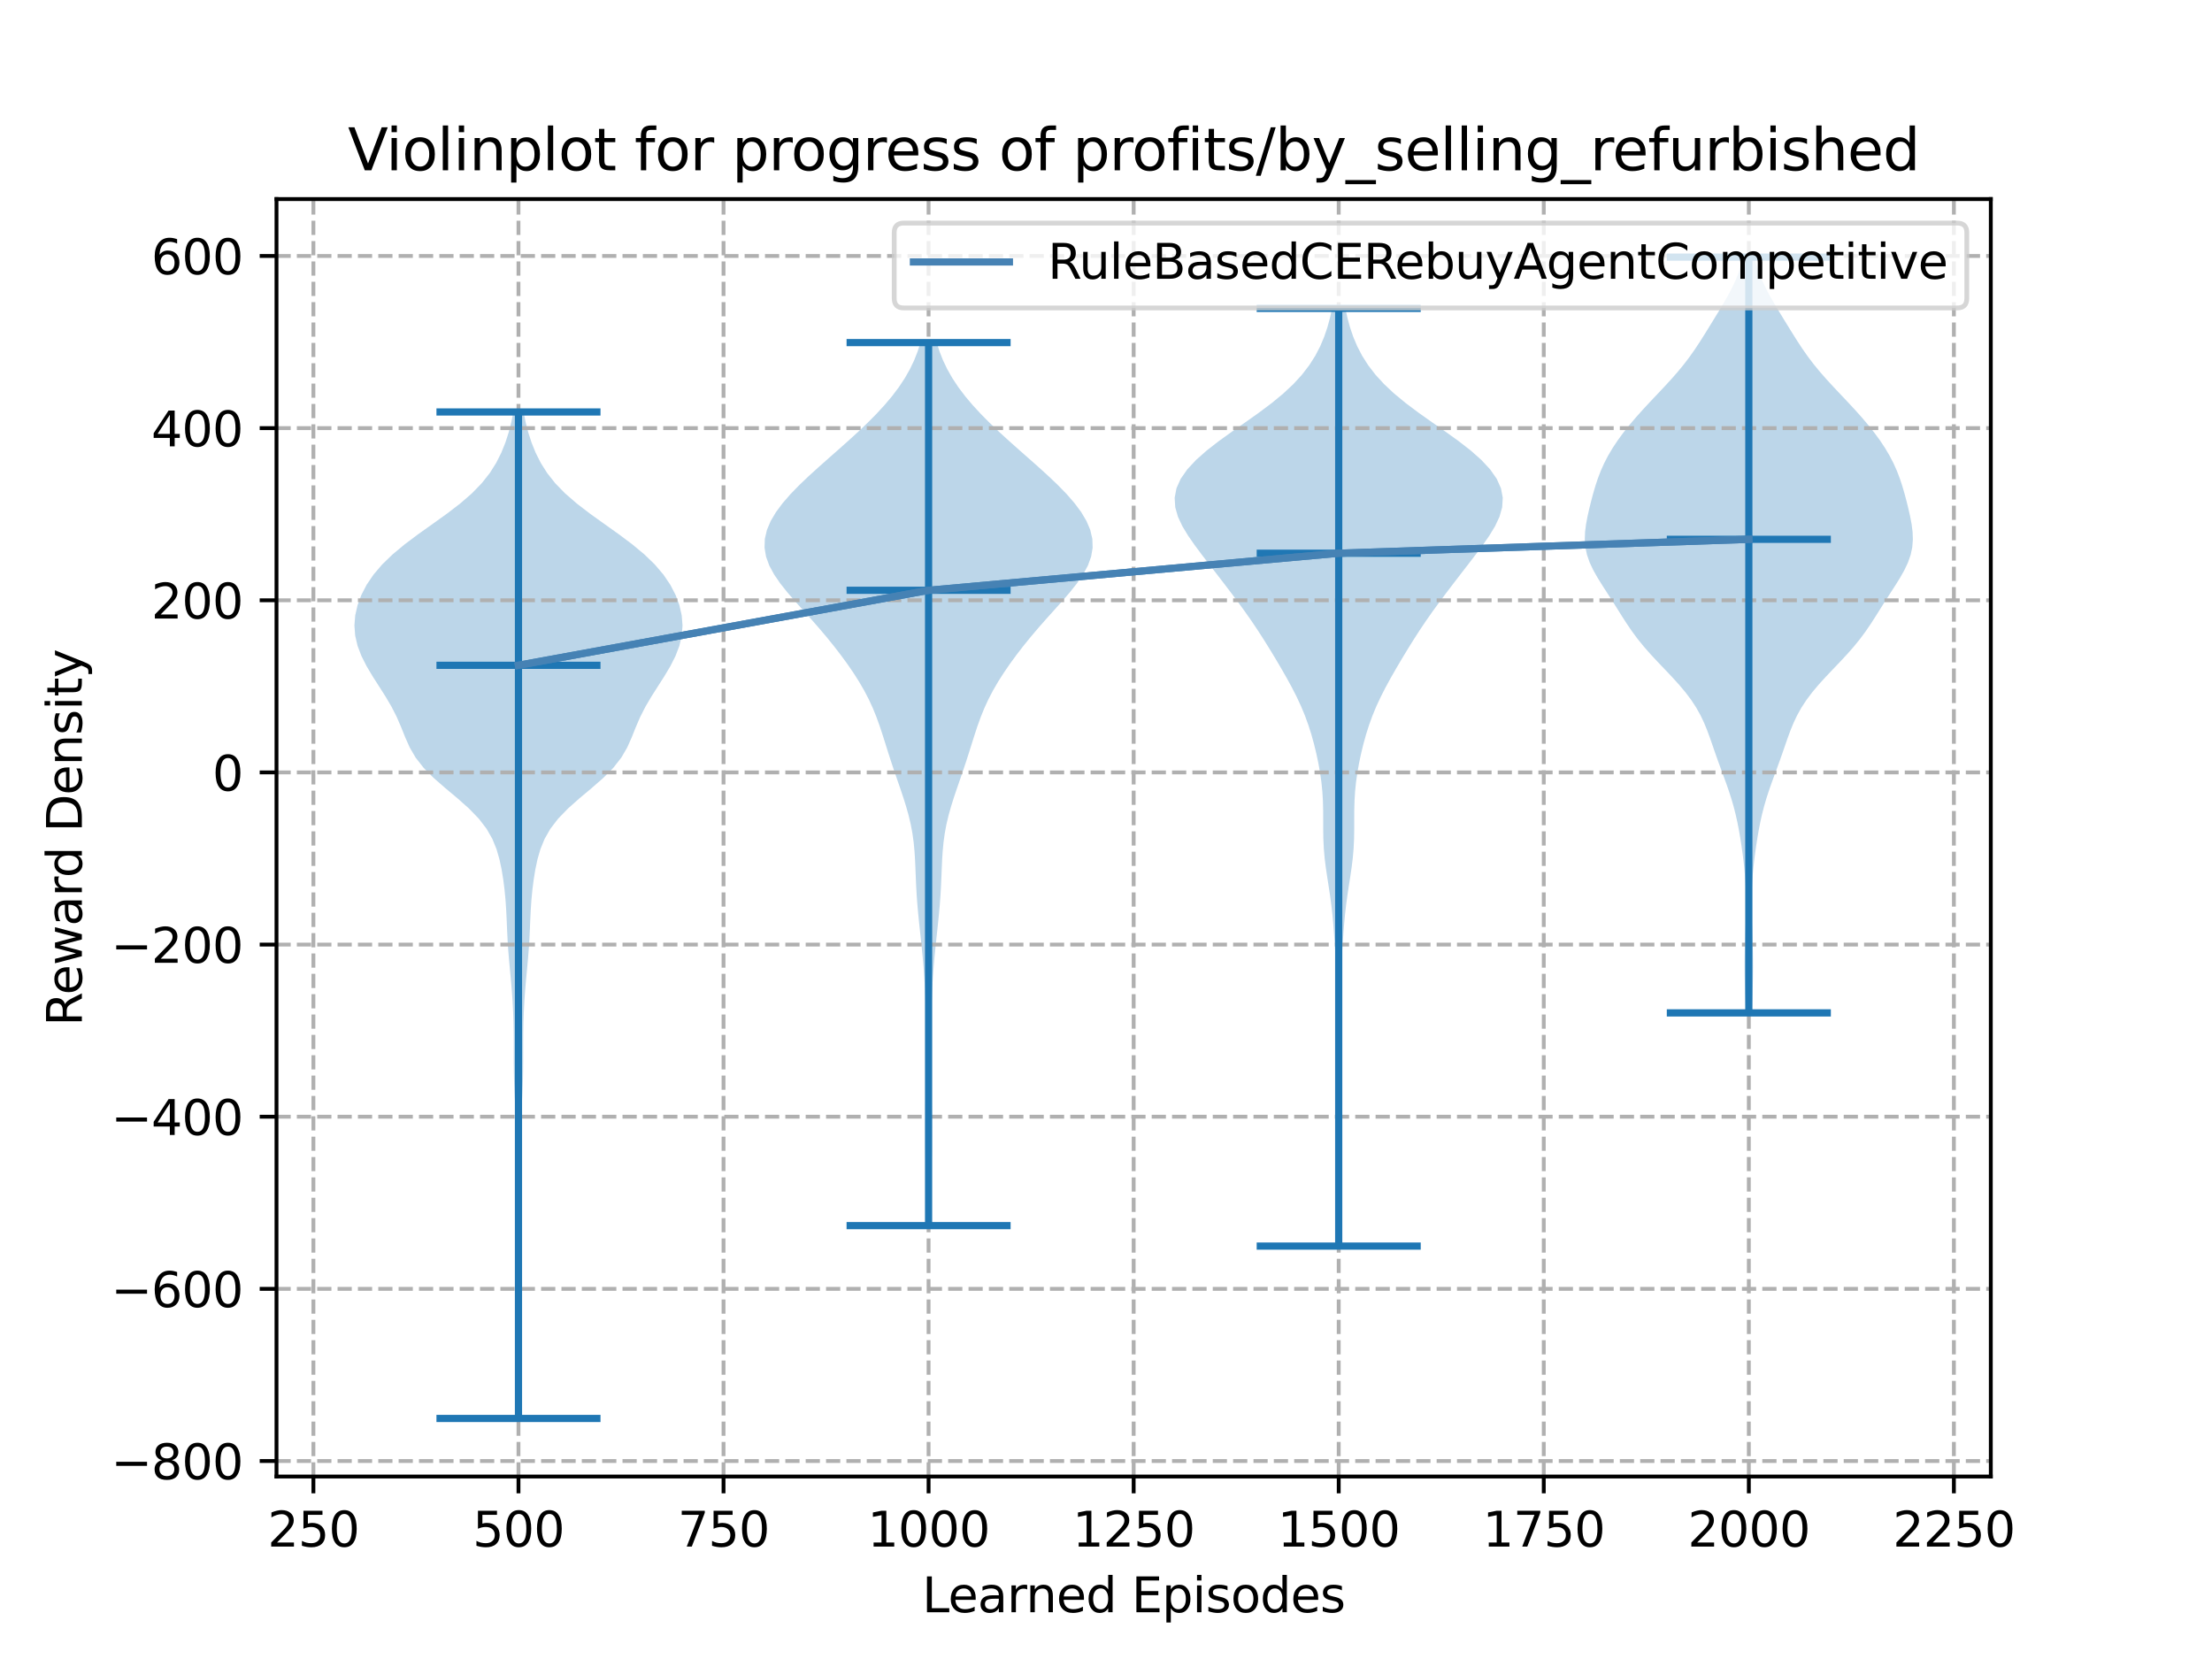 <?xml version="1.0" encoding="utf-8" standalone="no"?>
<!DOCTYPE svg PUBLIC "-//W3C//DTD SVG 1.1//EN"
  "http://www.w3.org/Graphics/SVG/1.1/DTD/svg11.dtd">
<svg xmlns:xlink="http://www.w3.org/1999/xlink" width="460.8pt" height="345.6pt" viewBox="0 0 460.8 345.6" xmlns="http://www.w3.org/2000/svg" version="1.1">
 <defs>
  <style type="text/css">*{stroke-linejoin: round; stroke-linecap: butt}</style>
 </defs>
 <g id="figure_1">
  <g id="patch_1">
   <path d="M 0 345.6 
L 460.8 345.6 
L 460.8 0 
L 0 0 
z
" style="fill: #ffffff"/>
  </g>
  <g id="axes_1">
   <g id="patch_2">
    <path d="M 57.6 307.584 
L 414.72 307.584 
L 414.72 41.472 
L 57.6 41.472 
z
" style="fill: #ffffff"/>
   </g>
   <g id="PolyCollection_1">
    <path d="M 108.221 295.488 
L 107.792 295.488 
L 107.802 293.37 
L 107.828 291.252 
L 107.864 289.135 
L 107.902 287.017 
L 107.937 284.899 
L 107.964 282.781 
L 107.983 280.663 
L 107.995 278.545 
L 108.001 276.428 
L 108.004 274.31 
L 108.006 272.192 
L 108.006 270.074 
L 108.006 267.956 
L 108.004 265.838 
L 108 263.721 
L 107.992 261.603 
L 107.976 259.485 
L 107.949 257.367 
L 107.908 255.249 
L 107.849 253.131 
L 107.778 251.014 
L 107.701 248.896 
L 107.631 246.778 
L 107.578 244.66 
L 107.549 242.542 
L 107.539 240.424 
L 107.535 238.307 
L 107.519 236.189 
L 107.474 234.071 
L 107.397 231.953 
L 107.295 229.835 
L 107.189 227.717 
L 107.101 225.6 
L 107.044 223.482 
L 107.02 221.364 
L 107.018 219.246 
L 107.02 217.128 
L 107.006 215.011 
L 106.965 212.893 
L 106.891 210.775 
L 106.781 208.657 
L 106.634 206.539 
L 106.457 204.421 
L 106.26 202.304 
L 106.063 200.186 
L 105.887 198.068 
L 105.747 195.95 
L 105.642 193.832 
L 105.553 191.714 
L 105.451 189.597 
L 105.309 187.479 
L 105.107 185.361 
L 104.839 183.243 
L 104.494 181.125 
L 104.044 179.007 
L 103.432 176.89 
L 102.571 174.772 
L 101.363 172.654 
L 99.735 170.536 
L 97.682 168.418 
L 95.298 166.3 
L 92.772 164.183 
L 90.347 162.065 
L 88.244 159.947 
L 86.585 157.829 
L 85.353 155.711 
L 84.41 153.594 
L 83.564 151.476 
L 82.649 149.358 
L 81.571 147.24 
L 80.327 145.122 
L 78.979 143.004 
L 77.624 140.887 
L 76.364 138.769 
L 75.293 136.651 
L 74.486 134.533 
L 73.992 132.415 
L 73.833 130.297 
L 74.004 128.18 
L 74.488 126.062 
L 75.275 123.944 
L 76.371 121.826 
L 77.806 119.708 
L 79.611 117.59 
L 81.802 115.473 
L 84.353 113.355 
L 87.184 111.237 
L 90.16 109.119 
L 93.113 107.001 
L 95.874 104.883 
L 98.314 102.766 
L 100.369 100.648 
L 102.039 98.53 
L 103.373 96.412 
L 104.437 94.294 
L 105.29 92.176 
L 105.974 90.059 
L 106.52 87.941 
L 106.947 85.823 
L 109.067 85.823 
L 109.067 85.823 
L 109.494 87.941 
L 110.04 90.059 
L 110.724 92.176 
L 111.577 94.294 
L 112.64 96.412 
L 113.975 98.53 
L 115.645 100.648 
L 117.7 102.766 
L 120.14 104.883 
L 122.901 107.001 
L 125.853 109.119 
L 128.83 111.237 
L 131.661 113.355 
L 134.212 115.473 
L 136.403 117.59 
L 138.208 119.708 
L 139.642 121.826 
L 140.739 123.944 
L 141.525 126.062 
L 142.01 128.18 
L 142.181 130.297 
L 142.022 132.415 
L 141.528 134.533 
L 140.721 136.651 
L 139.65 138.769 
L 138.39 140.887 
L 137.035 143.004 
L 135.687 145.122 
L 134.443 147.24 
L 133.365 149.358 
L 132.449 151.476 
L 131.604 153.594 
L 130.661 155.711 
L 129.428 157.829 
L 127.769 159.947 
L 125.667 162.065 
L 123.242 164.183 
L 120.716 166.3 
L 118.332 168.418 
L 116.279 170.536 
L 114.651 172.654 
L 113.443 174.772 
L 112.581 176.89 
L 111.969 179.007 
L 111.52 181.125 
L 111.175 183.243 
L 110.906 185.361 
L 110.705 187.479 
L 110.563 189.597 
L 110.461 191.714 
L 110.372 193.832 
L 110.267 195.95 
L 110.127 198.068 
L 109.951 200.186 
L 109.754 202.304 
L 109.557 204.421 
L 109.38 206.539 
L 109.233 208.657 
L 109.123 210.775 
L 109.048 212.893 
L 109.008 215.011 
L 108.994 217.128 
L 108.995 219.246 
L 108.993 221.364 
L 108.97 223.482 
L 108.913 225.6 
L 108.825 227.717 
L 108.719 229.835 
L 108.617 231.953 
L 108.539 234.071 
L 108.495 236.189 
L 108.478 238.307 
L 108.475 240.424 
L 108.465 242.542 
L 108.436 244.66 
L 108.383 246.778 
L 108.313 248.896 
L 108.236 251.014 
L 108.164 253.131 
L 108.106 255.249 
L 108.064 257.367 
L 108.037 259.485 
L 108.022 261.603 
L 108.013 263.721 
L 108.01 265.838 
L 108.008 267.956 
L 108.008 270.074 
L 108.008 272.192 
L 108.009 274.31 
L 108.013 276.428 
L 108.019 278.545 
L 108.031 280.663 
L 108.049 282.781 
L 108.077 284.899 
L 108.111 287.017 
L 108.15 289.135 
L 108.186 291.252 
L 108.212 293.37 
L 108.221 295.488 
z
" clip-path="url(#p4bb2877af6)" style="fill: #1f77b4; fill-opacity: 0.3"/>
   </g>
   <g id="PolyCollection_2">
    <path d="M 193.803 255.323 
L 193.081 255.323 
L 193.031 253.465 
L 192.984 251.607 
L 192.94 249.749 
L 192.9 247.891 
L 192.864 246.033 
L 192.832 244.175 
L 192.805 242.317 
L 192.784 240.459 
L 192.769 238.6 
L 192.761 236.742 
L 192.761 234.884 
L 192.767 233.026 
L 192.779 231.168 
L 192.797 229.31 
L 192.818 227.452 
L 192.841 225.594 
L 192.862 223.736 
L 192.881 221.878 
L 192.896 220.02 
L 192.905 218.161 
L 192.908 216.303 
L 192.902 214.445 
L 192.886 212.587 
L 192.856 210.729 
L 192.808 208.871 
L 192.739 207.013 
L 192.646 205.155 
L 192.529 203.297 
L 192.389 201.439 
L 192.227 199.581 
L 192.047 197.722 
L 191.854 195.864 
L 191.655 194.006 
L 191.458 192.148 
L 191.272 190.29 
L 191.107 188.432 
L 190.97 186.574 
L 190.862 184.716 
L 190.779 182.858 
L 190.706 181 
L 190.623 179.141 
L 190.505 177.283 
L 190.327 175.425 
L 190.07 173.567 
L 189.721 171.709 
L 189.281 169.851 
L 188.759 167.993 
L 188.174 166.135 
L 187.549 164.277 
L 186.906 162.419 
L 186.268 160.561 
L 185.647 158.702 
L 185.047 156.844 
L 184.463 154.986 
L 183.877 153.128 
L 183.263 151.27 
L 182.594 149.412 
L 181.843 147.554 
L 180.989 145.696 
L 180.022 143.838 
L 178.942 141.98 
L 177.757 140.121 
L 176.479 138.263 
L 175.118 136.405 
L 173.683 134.547 
L 172.176 132.689 
L 170.602 130.831 
L 168.969 128.973 
L 167.299 127.115 
L 165.632 125.257 
L 164.024 123.399 
L 162.543 121.541 
L 161.266 119.682 
L 160.26 117.824 
L 159.583 115.966 
L 159.268 114.108 
L 159.331 112.25 
L 159.766 110.392 
L 160.551 108.534 
L 161.654 106.676 
L 163.036 104.818 
L 164.653 102.96 
L 166.457 101.101 
L 168.403 99.243 
L 170.445 97.385 
L 172.539 95.527 
L 174.647 93.669 
L 176.733 91.811 
L 178.766 89.953 
L 180.717 88.095 
L 182.56 86.237 
L 184.273 84.379 
L 185.838 82.521 
L 187.24 80.662 
L 188.472 78.804 
L 189.531 76.946 
L 190.423 75.088 
L 191.157 73.23 
L 191.748 71.372 
L 195.136 71.372 
L 195.136 71.372 
L 195.727 73.23 
L 196.461 75.088 
L 197.353 76.946 
L 198.413 78.804 
L 199.644 80.662 
L 201.047 82.521 
L 202.611 84.379 
L 204.325 86.237 
L 206.168 88.095 
L 208.118 89.953 
L 210.151 91.811 
L 212.237 93.669 
L 214.345 95.527 
L 216.44 97.385 
L 218.481 99.243 
L 220.427 101.101 
L 222.232 102.96 
L 223.848 104.818 
L 225.23 106.676 
L 226.334 108.534 
L 227.119 110.392 
L 227.554 112.25 
L 227.616 114.108 
L 227.302 115.966 
L 226.624 117.824 
L 225.619 119.682 
L 224.341 121.541 
L 222.861 123.399 
L 221.252 125.257 
L 219.585 127.115 
L 217.916 128.973 
L 216.283 130.831 
L 214.708 132.689 
L 213.202 134.547 
L 211.766 136.405 
L 210.406 138.263 
L 209.128 140.121 
L 207.943 141.98 
L 206.863 143.838 
L 205.896 145.696 
L 205.042 147.554 
L 204.29 149.412 
L 203.621 151.27 
L 203.008 153.128 
L 202.422 154.986 
L 201.837 156.844 
L 201.238 158.702 
L 200.617 160.561 
L 199.978 162.419 
L 199.336 164.277 
L 198.71 166.135 
L 198.125 167.993 
L 197.603 169.851 
L 197.163 171.709 
L 196.815 173.567 
L 196.558 175.425 
L 196.38 177.283 
L 196.262 179.141 
L 196.179 181 
L 196.106 182.858 
L 196.022 184.716 
L 195.915 186.574 
L 195.778 188.432 
L 195.613 190.29 
L 195.427 192.148 
L 195.23 194.006 
L 195.03 195.864 
L 194.837 197.722 
L 194.657 199.581 
L 194.496 201.439 
L 194.355 203.297 
L 194.238 205.155 
L 194.146 207.013 
L 194.077 208.871 
L 194.029 210.729 
L 193.999 212.587 
L 193.982 214.445 
L 193.977 216.303 
L 193.98 218.161 
L 193.989 220.02 
L 194.004 221.878 
L 194.022 223.736 
L 194.044 225.594 
L 194.066 227.452 
L 194.088 229.31 
L 194.105 231.168 
L 194.118 233.026 
L 194.124 234.884 
L 194.123 236.742 
L 194.116 238.6 
L 194.101 240.459 
L 194.08 242.317 
L 194.053 244.175 
L 194.021 246.033 
L 193.985 247.891 
L 193.945 249.749 
L 193.901 251.607 
L 193.854 253.465 
L 193.803 255.323 
z
" clip-path="url(#p4bb2877af6)" style="fill: #1f77b4; fill-opacity: 0.3"/>
   </g>
   <g id="PolyCollection_3">
    <path d="M 279.305 259.585 
L 278.451 259.585 
L 278.4 257.612 
L 278.372 255.638 
L 278.371 253.665 
L 278.399 251.692 
L 278.451 249.719 
L 278.519 247.746 
L 278.595 245.772 
L 278.668 243.799 
L 278.732 241.826 
L 278.783 239.853 
L 278.82 237.88 
L 278.845 235.906 
L 278.86 233.933 
L 278.869 231.96 
L 278.874 229.987 
L 278.876 228.014 
L 278.877 226.04 
L 278.876 224.067 
L 278.875 222.094 
L 278.872 220.121 
L 278.866 218.148 
L 278.855 216.174 
L 278.837 214.201 
L 278.807 212.228 
L 278.763 210.255 
L 278.702 208.282 
L 278.622 206.308 
L 278.525 204.335 
L 278.414 202.362 
L 278.294 200.389 
L 278.169 198.415 
L 278.039 196.442 
L 277.901 194.469 
L 277.747 192.496 
L 277.563 190.523 
L 277.341 188.549 
L 277.077 186.576 
L 276.78 184.603 
L 276.471 182.63 
L 276.18 180.657 
L 275.94 178.683 
L 275.771 176.71 
L 275.679 174.737 
L 275.648 172.764 
L 275.647 170.791 
L 275.639 168.817 
L 275.588 166.844 
L 275.467 164.871 
L 275.267 162.898 
L 274.986 160.925 
L 274.633 158.951 
L 274.215 156.978 
L 273.735 155.005 
L 273.189 153.032 
L 272.564 151.058 
L 271.846 149.085 
L 271.027 147.112 
L 270.108 145.139 
L 269.099 143.166 
L 268.02 141.192 
L 266.89 139.219 
L 265.725 137.246 
L 264.531 135.273 
L 263.303 133.3 
L 262.032 131.326 
L 260.706 129.353 
L 259.324 127.38 
L 257.889 125.407 
L 256.413 123.434 
L 254.909 121.46 
L 253.39 119.487 
L 251.865 117.514 
L 250.351 115.541 
L 248.88 113.568 
L 247.507 111.594 
L 246.311 109.621 
L 245.386 107.648 
L 244.824 105.675 
L 244.704 103.701 
L 245.074 101.728 
L 245.954 99.755 
L 247.331 97.782 
L 249.167 95.809 
L 251.399 93.835 
L 253.94 91.862 
L 256.683 89.889 
L 259.507 87.916 
L 262.289 85.943 
L 264.919 83.969 
L 267.313 81.996 
L 269.421 80.023 
L 271.228 78.05 
L 272.745 76.077 
L 273.999 74.103 
L 275.024 72.13 
L 275.854 70.157 
L 276.524 68.184 
L 277.061 66.211 
L 277.493 64.237 
L 280.263 64.237 
L 280.263 64.237 
L 280.694 66.211 
L 281.232 68.184 
L 281.901 70.157 
L 282.732 72.13 
L 283.757 74.103 
L 285.011 76.077 
L 286.528 78.05 
L 288.335 80.023 
L 290.443 81.996 
L 292.836 83.969 
L 295.466 85.943 
L 298.249 87.916 
L 301.073 89.889 
L 303.816 91.862 
L 306.356 93.835 
L 308.588 95.809 
L 310.424 97.782 
L 311.802 99.755 
L 312.681 101.728 
L 313.052 103.701 
L 312.931 105.675 
L 312.37 107.648 
L 311.445 109.621 
L 310.249 111.594 
L 308.876 113.568 
L 307.404 115.541 
L 305.89 117.514 
L 304.365 119.487 
L 302.846 121.46 
L 301.343 123.434 
L 299.867 125.407 
L 298.432 127.38 
L 297.049 129.353 
L 295.724 131.326 
L 294.452 133.3 
L 293.225 135.273 
L 292.03 137.246 
L 290.865 139.219 
L 289.735 141.192 
L 288.656 143.166 
L 287.647 145.139 
L 286.728 147.112 
L 285.909 149.085 
L 285.192 151.058 
L 284.567 153.032 
L 284.02 155.005 
L 283.541 156.978 
L 283.123 158.951 
L 282.77 160.925 
L 282.489 162.898 
L 282.288 164.871 
L 282.168 166.844 
L 282.116 168.817 
L 282.108 170.791 
L 282.108 172.764 
L 282.077 174.737 
L 281.984 176.71 
L 281.816 178.683 
L 281.575 180.657 
L 281.285 182.63 
L 280.976 184.603 
L 280.678 186.576 
L 280.414 188.549 
L 280.192 190.523 
L 280.009 192.496 
L 279.854 194.469 
L 279.716 196.442 
L 279.587 198.415 
L 279.461 200.389 
L 279.341 202.362 
L 279.23 204.335 
L 279.133 206.308 
L 279.054 208.282 
L 278.993 210.255 
L 278.948 212.228 
L 278.919 214.201 
L 278.9 216.174 
L 278.889 218.148 
L 278.883 220.121 
L 278.88 222.094 
L 278.879 224.067 
L 278.879 226.04 
L 278.88 228.014 
L 278.882 229.987 
L 278.886 231.96 
L 278.895 233.933 
L 278.911 235.906 
L 278.935 237.88 
L 278.972 239.853 
L 279.023 241.826 
L 279.087 243.799 
L 279.16 245.772 
L 279.236 247.746 
L 279.304 249.719 
L 279.357 251.692 
L 279.384 253.665 
L 279.384 255.638 
L 279.356 257.612 
L 279.305 259.585 
z
" clip-path="url(#p4bb2877af6)" style="fill: #1f77b4; fill-opacity: 0.3"/>
   </g>
   <g id="PolyCollection_4">
    <path d="M 364.901 211.003 
L 363.725 211.003 
L 363.649 209.413 
L 363.58 207.822 
L 363.521 206.232 
L 363.476 204.642 
L 363.446 203.052 
L 363.432 201.461 
L 363.438 199.871 
L 363.462 198.281 
L 363.504 196.691 
L 363.558 195.1 
L 363.62 193.51 
L 363.679 191.92 
L 363.727 190.33 
L 363.753 188.739 
L 363.748 187.149 
L 363.708 185.559 
L 363.63 183.969 
L 363.514 182.378 
L 363.365 180.788 
L 363.186 179.198 
L 362.983 177.608 
L 362.757 176.017 
L 362.508 174.427 
L 362.231 172.837 
L 361.92 171.247 
L 361.564 169.656 
L 361.159 168.066 
L 360.7 166.476 
L 360.19 164.886 
L 359.638 163.295 
L 359.06 161.705 
L 358.473 160.115 
L 357.893 158.525 
L 357.33 156.934 
L 356.78 155.344 
L 356.226 153.754 
L 355.642 152.164 
L 354.991 150.573 
L 354.235 148.983 
L 353.345 147.393 
L 352.302 145.803 
L 351.104 144.212 
L 349.766 142.622 
L 348.322 141.032 
L 346.814 139.442 
L 345.295 137.851 
L 343.816 136.261 
L 342.419 134.671 
L 341.129 133.081 
L 339.952 131.49 
L 338.87 129.9 
L 337.849 128.31 
L 336.852 126.72 
L 335.847 125.129 
L 334.824 123.539 
L 333.798 121.949 
L 332.807 120.359 
L 331.909 118.768 
L 331.159 117.178 
L 330.603 115.588 
L 330.265 113.998 
L 330.139 112.407 
L 330.198 110.817 
L 330.4 109.227 
L 330.698 107.637 
L 331.054 106.046 
L 331.446 104.456 
L 331.869 102.866 
L 332.333 101.276 
L 332.857 99.685 
L 333.466 98.095 
L 334.176 96.505 
L 335 94.915 
L 335.943 93.324 
L 337 91.734 
L 338.164 90.144 
L 339.427 88.554 
L 340.777 86.963 
L 342.198 85.373 
L 343.673 83.783 
L 345.177 82.193 
L 346.676 80.602 
L 348.139 79.012 
L 349.533 77.422 
L 350.837 75.832 
L 352.042 74.241 
L 353.157 72.651 
L 354.202 71.061 
L 355.204 69.471 
L 356.187 67.88 
L 357.164 66.29 
L 358.136 64.7 
L 359.088 63.11 
L 359.996 61.519 
L 360.833 59.929 
L 361.576 58.339 
L 362.21 56.749 
L 362.732 55.158 
L 363.145 53.568 
L 365.481 53.568 
L 365.481 53.568 
L 365.895 55.158 
L 366.416 56.749 
L 367.05 58.339 
L 367.793 59.929 
L 368.63 61.519 
L 369.538 63.11 
L 370.49 64.7 
L 371.462 66.29 
L 372.439 67.88 
L 373.422 69.471 
L 374.424 71.061 
L 375.47 72.651 
L 376.584 74.241 
L 377.79 75.832 
L 379.093 77.422 
L 380.487 79.012 
L 381.95 80.602 
L 383.45 82.193 
L 384.953 83.783 
L 386.428 85.373 
L 387.85 86.963 
L 389.199 88.554 
L 390.462 90.144 
L 391.627 91.734 
L 392.684 93.324 
L 393.626 94.915 
L 394.45 96.505 
L 395.161 98.095 
L 395.769 99.685 
L 396.294 101.276 
L 396.757 102.866 
L 397.18 104.456 
L 397.572 106.046 
L 397.928 107.637 
L 398.226 109.227 
L 398.428 110.817 
L 398.487 112.407 
L 398.361 113.998 
L 398.023 115.588 
L 397.467 117.178 
L 396.717 118.768 
L 395.819 120.359 
L 394.829 121.949 
L 393.802 123.539 
L 392.779 125.129 
L 391.775 126.72 
L 390.777 128.31 
L 389.757 129.9 
L 388.674 131.49 
L 387.497 133.081 
L 386.208 134.671 
L 384.811 136.261 
L 383.331 137.851 
L 381.812 139.442 
L 380.305 141.032 
L 378.86 142.622 
L 377.522 144.212 
L 376.324 145.803 
L 375.281 147.393 
L 374.391 148.983 
L 373.636 150.573 
L 372.984 152.164 
L 372.4 153.754 
L 371.847 155.344 
L 371.296 156.934 
L 370.733 158.525 
L 370.153 160.115 
L 369.566 161.705 
L 368.988 163.295 
L 368.436 164.886 
L 367.926 166.476 
L 367.467 168.066 
L 367.062 169.656 
L 366.707 171.247 
L 366.395 172.837 
L 366.118 174.427 
L 365.869 176.017 
L 365.643 177.608 
L 365.44 179.198 
L 365.261 180.788 
L 365.112 182.378 
L 364.996 183.969 
L 364.918 185.559 
L 364.878 187.149 
L 364.874 188.739 
L 364.9 190.33 
L 364.947 191.92 
L 365.007 193.51 
L 365.068 195.1 
L 365.123 196.691 
L 365.164 198.281 
L 365.188 199.871 
L 365.194 201.461 
L 365.181 203.052 
L 365.15 204.642 
L 365.105 206.232 
L 365.047 207.822 
L 364.978 209.413 
L 364.901 211.003 
z
" clip-path="url(#p4bb2877af6)" style="fill: #1f77b4; fill-opacity: 0.3"/>
   </g>
   <g id="matplotlib.axis_1">
    <g id="xtick_1">
     <g id="line2d_1">
      <path d="M 65.289 307.584 
L 65.289 41.472 
" clip-path="url(#p4bb2877af6)" style="fill: none; stroke-dasharray: 2.96,1.28; stroke-dashoffset: 0; stroke: #b0b0b0; stroke-width: 0.8"/>
     </g>
     <g id="line2d_2">
      <defs>
       <path id="m4c57ac093b" d="M 0 0 
L 0 3.5 
" style="stroke: #000000; stroke-width: 0.8"/>
      </defs>
      <g>
       <use xlink:href="#m4c57ac093b" x="65.289" y="307.584" style="stroke: #000000; stroke-width: 0.8"/>
      </g>
     </g>
     <g id="text_1">
      <!-- 250 -->
      <g transform="translate(55.745 322.182)scale(0.1 -0.1)">
       <defs>
        <path id="DejaVuSans-32" d="M 1228 531 
L 3431 531 
L 3431 0 
L 469 0 
L 469 531 
Q 828 903 1448 1529 
Q 2069 2156 2228 2338 
Q 2531 2678 2651 2914 
Q 2772 3150 2772 3378 
Q 2772 3750 2511 3984 
Q 2250 4219 1831 4219 
Q 1534 4219 1204 4116 
Q 875 4013 500 3803 
L 500 4441 
Q 881 4594 1212 4672 
Q 1544 4750 1819 4750 
Q 2544 4750 2975 4387 
Q 3406 4025 3406 3419 
Q 3406 3131 3298 2873 
Q 3191 2616 2906 2266 
Q 2828 2175 2409 1742 
Q 1991 1309 1228 531 
z
" transform="scale(0.016)"/>
        <path id="DejaVuSans-35" d="M 691 4666 
L 3169 4666 
L 3169 4134 
L 1269 4134 
L 1269 2991 
Q 1406 3038 1543 3061 
Q 1681 3084 1819 3084 
Q 2600 3084 3056 2656 
Q 3513 2228 3513 1497 
Q 3513 744 3044 326 
Q 2575 -91 1722 -91 
Q 1428 -91 1123 -41 
Q 819 9 494 109 
L 494 744 
Q 775 591 1075 516 
Q 1375 441 1709 441 
Q 2250 441 2565 725 
Q 2881 1009 2881 1497 
Q 2881 1984 2565 2268 
Q 2250 2553 1709 2553 
Q 1456 2553 1204 2497 
Q 953 2441 691 2322 
L 691 4666 
z
" transform="scale(0.016)"/>
        <path id="DejaVuSans-30" d="M 2034 4250 
Q 1547 4250 1301 3770 
Q 1056 3291 1056 2328 
Q 1056 1369 1301 889 
Q 1547 409 2034 409 
Q 2525 409 2770 889 
Q 3016 1369 3016 2328 
Q 3016 3291 2770 3770 
Q 2525 4250 2034 4250 
z
M 2034 4750 
Q 2819 4750 3233 4129 
Q 3647 3509 3647 2328 
Q 3647 1150 3233 529 
Q 2819 -91 2034 -91 
Q 1250 -91 836 529 
Q 422 1150 422 2328 
Q 422 3509 836 4129 
Q 1250 4750 2034 4750 
z
" transform="scale(0.016)"/>
       </defs>
       <use xlink:href="#DejaVuSans-32"/>
       <use xlink:href="#DejaVuSans-35" x="63.623"/>
       <use xlink:href="#DejaVuSans-30" x="127.246"/>
      </g>
     </g>
    </g>
    <g id="xtick_2">
     <g id="line2d_3">
      <path d="M 108.007 307.584 
L 108.007 41.472 
" clip-path="url(#p4bb2877af6)" style="fill: none; stroke-dasharray: 2.96,1.28; stroke-dashoffset: 0; stroke: #b0b0b0; stroke-width: 0.8"/>
     </g>
     <g id="line2d_4">
      <g>
       <use xlink:href="#m4c57ac093b" x="108.007" y="307.584" style="stroke: #000000; stroke-width: 0.8"/>
      </g>
     </g>
     <g id="text_2">
      <!-- 500 -->
      <g transform="translate(98.463 322.182)scale(0.1 -0.1)">
       <use xlink:href="#DejaVuSans-35"/>
       <use xlink:href="#DejaVuSans-30" x="63.623"/>
       <use xlink:href="#DejaVuSans-30" x="127.246"/>
      </g>
     </g>
    </g>
    <g id="xtick_3">
     <g id="line2d_5">
      <path d="M 150.725 307.584 
L 150.725 41.472 
" clip-path="url(#p4bb2877af6)" style="fill: none; stroke-dasharray: 2.96,1.28; stroke-dashoffset: 0; stroke: #b0b0b0; stroke-width: 0.8"/>
     </g>
     <g id="line2d_6">
      <g>
       <use xlink:href="#m4c57ac093b" x="150.725" y="307.584" style="stroke: #000000; stroke-width: 0.8"/>
      </g>
     </g>
     <g id="text_3">
      <!-- 750 -->
      <g transform="translate(141.181 322.182)scale(0.1 -0.1)">
       <defs>
        <path id="DejaVuSans-37" d="M 525 4666 
L 3525 4666 
L 3525 4397 
L 1831 0 
L 1172 0 
L 2766 4134 
L 525 4134 
L 525 4666 
z
" transform="scale(0.016)"/>
       </defs>
       <use xlink:href="#DejaVuSans-37"/>
       <use xlink:href="#DejaVuSans-35" x="63.623"/>
       <use xlink:href="#DejaVuSans-30" x="127.246"/>
      </g>
     </g>
    </g>
    <g id="xtick_4">
     <g id="line2d_7">
      <path d="M 193.442 307.584 
L 193.442 41.472 
" clip-path="url(#p4bb2877af6)" style="fill: none; stroke-dasharray: 2.96,1.28; stroke-dashoffset: 0; stroke: #b0b0b0; stroke-width: 0.8"/>
     </g>
     <g id="line2d_8">
      <g>
       <use xlink:href="#m4c57ac093b" x="193.442" y="307.584" style="stroke: #000000; stroke-width: 0.8"/>
      </g>
     </g>
     <g id="text_4">
      <!-- 1000 -->
      <g transform="translate(180.717 322.182)scale(0.1 -0.1)">
       <defs>
        <path id="DejaVuSans-31" d="M 794 531 
L 1825 531 
L 1825 4091 
L 703 3866 
L 703 4441 
L 1819 4666 
L 2450 4666 
L 2450 531 
L 3481 531 
L 3481 0 
L 794 0 
L 794 531 
z
" transform="scale(0.016)"/>
       </defs>
       <use xlink:href="#DejaVuSans-31"/>
       <use xlink:href="#DejaVuSans-30" x="63.623"/>
       <use xlink:href="#DejaVuSans-30" x="127.246"/>
       <use xlink:href="#DejaVuSans-30" x="190.869"/>
      </g>
     </g>
    </g>
    <g id="xtick_5">
     <g id="line2d_9">
      <path d="M 236.16 307.584 
L 236.16 41.472 
" clip-path="url(#p4bb2877af6)" style="fill: none; stroke-dasharray: 2.96,1.28; stroke-dashoffset: 0; stroke: #b0b0b0; stroke-width: 0.8"/>
     </g>
     <g id="line2d_10">
      <g>
       <use xlink:href="#m4c57ac093b" x="236.16" y="307.584" style="stroke: #000000; stroke-width: 0.8"/>
      </g>
     </g>
     <g id="text_5">
      <!-- 1250 -->
      <g transform="translate(223.435 322.182)scale(0.1 -0.1)">
       <use xlink:href="#DejaVuSans-31"/>
       <use xlink:href="#DejaVuSans-32" x="63.623"/>
       <use xlink:href="#DejaVuSans-35" x="127.246"/>
       <use xlink:href="#DejaVuSans-30" x="190.869"/>
      </g>
     </g>
    </g>
    <g id="xtick_6">
     <g id="line2d_11">
      <path d="M 278.878 307.584 
L 278.878 41.472 
" clip-path="url(#p4bb2877af6)" style="fill: none; stroke-dasharray: 2.96,1.28; stroke-dashoffset: 0; stroke: #b0b0b0; stroke-width: 0.8"/>
     </g>
     <g id="line2d_12">
      <g>
       <use xlink:href="#m4c57ac093b" x="278.878" y="307.584" style="stroke: #000000; stroke-width: 0.8"/>
      </g>
     </g>
     <g id="text_6">
      <!-- 1500 -->
      <g transform="translate(266.153 322.182)scale(0.1 -0.1)">
       <use xlink:href="#DejaVuSans-31"/>
       <use xlink:href="#DejaVuSans-35" x="63.623"/>
       <use xlink:href="#DejaVuSans-30" x="127.246"/>
       <use xlink:href="#DejaVuSans-30" x="190.869"/>
      </g>
     </g>
    </g>
    <g id="xtick_7">
     <g id="line2d_13">
      <path d="M 321.595 307.584 
L 321.595 41.472 
" clip-path="url(#p4bb2877af6)" style="fill: none; stroke-dasharray: 2.96,1.28; stroke-dashoffset: 0; stroke: #b0b0b0; stroke-width: 0.8"/>
     </g>
     <g id="line2d_14">
      <g>
       <use xlink:href="#m4c57ac093b" x="321.595" y="307.584" style="stroke: #000000; stroke-width: 0.8"/>
      </g>
     </g>
     <g id="text_7">
      <!-- 1750 -->
      <g transform="translate(308.87 322.182)scale(0.1 -0.1)">
       <use xlink:href="#DejaVuSans-31"/>
       <use xlink:href="#DejaVuSans-37" x="63.623"/>
       <use xlink:href="#DejaVuSans-35" x="127.246"/>
       <use xlink:href="#DejaVuSans-30" x="190.869"/>
      </g>
     </g>
    </g>
    <g id="xtick_8">
     <g id="line2d_15">
      <path d="M 364.313 307.584 
L 364.313 41.472 
" clip-path="url(#p4bb2877af6)" style="fill: none; stroke-dasharray: 2.96,1.28; stroke-dashoffset: 0; stroke: #b0b0b0; stroke-width: 0.8"/>
     </g>
     <g id="line2d_16">
      <g>
       <use xlink:href="#m4c57ac093b" x="364.313" y="307.584" style="stroke: #000000; stroke-width: 0.8"/>
      </g>
     </g>
     <g id="text_8">
      <!-- 2000 -->
      <g transform="translate(351.588 322.182)scale(0.1 -0.1)">
       <use xlink:href="#DejaVuSans-32"/>
       <use xlink:href="#DejaVuSans-30" x="63.623"/>
       <use xlink:href="#DejaVuSans-30" x="127.246"/>
       <use xlink:href="#DejaVuSans-30" x="190.869"/>
      </g>
     </g>
    </g>
    <g id="xtick_9">
     <g id="line2d_17">
      <path d="M 407.031 307.584 
L 407.031 41.472 
" clip-path="url(#p4bb2877af6)" style="fill: none; stroke-dasharray: 2.96,1.28; stroke-dashoffset: 0; stroke: #b0b0b0; stroke-width: 0.8"/>
     </g>
     <g id="line2d_18">
      <g>
       <use xlink:href="#m4c57ac093b" x="407.031" y="307.584" style="stroke: #000000; stroke-width: 0.8"/>
      </g>
     </g>
     <g id="text_9">
      <!-- 2250 -->
      <g transform="translate(394.306 322.182)scale(0.1 -0.1)">
       <use xlink:href="#DejaVuSans-32"/>
       <use xlink:href="#DejaVuSans-32" x="63.623"/>
       <use xlink:href="#DejaVuSans-35" x="127.246"/>
       <use xlink:href="#DejaVuSans-30" x="190.869"/>
      </g>
     </g>
    </g>
    <g id="text_10">
     <!-- Learned Episodes -->
     <g transform="translate(192.102 335.861)scale(0.1 -0.1)">
      <defs>
       <path id="DejaVuSans-4c" d="M 628 4666 
L 1259 4666 
L 1259 531 
L 3531 531 
L 3531 0 
L 628 0 
L 628 4666 
z
" transform="scale(0.016)"/>
       <path id="DejaVuSans-65" d="M 3597 1894 
L 3597 1613 
L 953 1613 
Q 991 1019 1311 708 
Q 1631 397 2203 397 
Q 2534 397 2845 478 
Q 3156 559 3463 722 
L 3463 178 
Q 3153 47 2828 -22 
Q 2503 -91 2169 -91 
Q 1331 -91 842 396 
Q 353 884 353 1716 
Q 353 2575 817 3079 
Q 1281 3584 2069 3584 
Q 2775 3584 3186 3129 
Q 3597 2675 3597 1894 
z
M 3022 2063 
Q 3016 2534 2758 2815 
Q 2500 3097 2075 3097 
Q 1594 3097 1305 2825 
Q 1016 2553 972 2059 
L 3022 2063 
z
" transform="scale(0.016)"/>
       <path id="DejaVuSans-61" d="M 2194 1759 
Q 1497 1759 1228 1600 
Q 959 1441 959 1056 
Q 959 750 1161 570 
Q 1363 391 1709 391 
Q 2188 391 2477 730 
Q 2766 1069 2766 1631 
L 2766 1759 
L 2194 1759 
z
M 3341 1997 
L 3341 0 
L 2766 0 
L 2766 531 
Q 2569 213 2275 61 
Q 1981 -91 1556 -91 
Q 1019 -91 701 211 
Q 384 513 384 1019 
Q 384 1609 779 1909 
Q 1175 2209 1959 2209 
L 2766 2209 
L 2766 2266 
Q 2766 2663 2505 2880 
Q 2244 3097 1772 3097 
Q 1472 3097 1187 3025 
Q 903 2953 641 2809 
L 641 3341 
Q 956 3463 1253 3523 
Q 1550 3584 1831 3584 
Q 2591 3584 2966 3190 
Q 3341 2797 3341 1997 
z
" transform="scale(0.016)"/>
       <path id="DejaVuSans-72" d="M 2631 2963 
Q 2534 3019 2420 3045 
Q 2306 3072 2169 3072 
Q 1681 3072 1420 2755 
Q 1159 2438 1159 1844 
L 1159 0 
L 581 0 
L 581 3500 
L 1159 3500 
L 1159 2956 
Q 1341 3275 1631 3429 
Q 1922 3584 2338 3584 
Q 2397 3584 2469 3576 
Q 2541 3569 2628 3553 
L 2631 2963 
z
" transform="scale(0.016)"/>
       <path id="DejaVuSans-6e" d="M 3513 2113 
L 3513 0 
L 2938 0 
L 2938 2094 
Q 2938 2591 2744 2837 
Q 2550 3084 2163 3084 
Q 1697 3084 1428 2787 
Q 1159 2491 1159 1978 
L 1159 0 
L 581 0 
L 581 3500 
L 1159 3500 
L 1159 2956 
Q 1366 3272 1645 3428 
Q 1925 3584 2291 3584 
Q 2894 3584 3203 3211 
Q 3513 2838 3513 2113 
z
" transform="scale(0.016)"/>
       <path id="DejaVuSans-64" d="M 2906 2969 
L 2906 4863 
L 3481 4863 
L 3481 0 
L 2906 0 
L 2906 525 
Q 2725 213 2448 61 
Q 2172 -91 1784 -91 
Q 1150 -91 751 415 
Q 353 922 353 1747 
Q 353 2572 751 3078 
Q 1150 3584 1784 3584 
Q 2172 3584 2448 3432 
Q 2725 3281 2906 2969 
z
M 947 1747 
Q 947 1113 1208 752 
Q 1469 391 1925 391 
Q 2381 391 2643 752 
Q 2906 1113 2906 1747 
Q 2906 2381 2643 2742 
Q 2381 3103 1925 3103 
Q 1469 3103 1208 2742 
Q 947 2381 947 1747 
z
" transform="scale(0.016)"/>
       <path id="DejaVuSans-20" transform="scale(0.016)"/>
       <path id="DejaVuSans-45" d="M 628 4666 
L 3578 4666 
L 3578 4134 
L 1259 4134 
L 1259 2753 
L 3481 2753 
L 3481 2222 
L 1259 2222 
L 1259 531 
L 3634 531 
L 3634 0 
L 628 0 
L 628 4666 
z
" transform="scale(0.016)"/>
       <path id="DejaVuSans-70" d="M 1159 525 
L 1159 -1331 
L 581 -1331 
L 581 3500 
L 1159 3500 
L 1159 2969 
Q 1341 3281 1617 3432 
Q 1894 3584 2278 3584 
Q 2916 3584 3314 3078 
Q 3713 2572 3713 1747 
Q 3713 922 3314 415 
Q 2916 -91 2278 -91 
Q 1894 -91 1617 61 
Q 1341 213 1159 525 
z
M 3116 1747 
Q 3116 2381 2855 2742 
Q 2594 3103 2138 3103 
Q 1681 3103 1420 2742 
Q 1159 2381 1159 1747 
Q 1159 1113 1420 752 
Q 1681 391 2138 391 
Q 2594 391 2855 752 
Q 3116 1113 3116 1747 
z
" transform="scale(0.016)"/>
       <path id="DejaVuSans-69" d="M 603 3500 
L 1178 3500 
L 1178 0 
L 603 0 
L 603 3500 
z
M 603 4863 
L 1178 4863 
L 1178 4134 
L 603 4134 
L 603 4863 
z
" transform="scale(0.016)"/>
       <path id="DejaVuSans-73" d="M 2834 3397 
L 2834 2853 
Q 2591 2978 2328 3040 
Q 2066 3103 1784 3103 
Q 1356 3103 1142 2972 
Q 928 2841 928 2578 
Q 928 2378 1081 2264 
Q 1234 2150 1697 2047 
L 1894 2003 
Q 2506 1872 2764 1633 
Q 3022 1394 3022 966 
Q 3022 478 2636 193 
Q 2250 -91 1575 -91 
Q 1294 -91 989 -36 
Q 684 19 347 128 
L 347 722 
Q 666 556 975 473 
Q 1284 391 1588 391 
Q 1994 391 2212 530 
Q 2431 669 2431 922 
Q 2431 1156 2273 1281 
Q 2116 1406 1581 1522 
L 1381 1569 
Q 847 1681 609 1914 
Q 372 2147 372 2553 
Q 372 3047 722 3315 
Q 1072 3584 1716 3584 
Q 2034 3584 2315 3537 
Q 2597 3491 2834 3397 
z
" transform="scale(0.016)"/>
       <path id="DejaVuSans-6f" d="M 1959 3097 
Q 1497 3097 1228 2736 
Q 959 2375 959 1747 
Q 959 1119 1226 758 
Q 1494 397 1959 397 
Q 2419 397 2687 759 
Q 2956 1122 2956 1747 
Q 2956 2369 2687 2733 
Q 2419 3097 1959 3097 
z
M 1959 3584 
Q 2709 3584 3137 3096 
Q 3566 2609 3566 1747 
Q 3566 888 3137 398 
Q 2709 -91 1959 -91 
Q 1206 -91 779 398 
Q 353 888 353 1747 
Q 353 2609 779 3096 
Q 1206 3584 1959 3584 
z
" transform="scale(0.016)"/>
      </defs>
      <use xlink:href="#DejaVuSans-4c"/>
      <use xlink:href="#DejaVuSans-65" x="53.963"/>
      <use xlink:href="#DejaVuSans-61" x="115.486"/>
      <use xlink:href="#DejaVuSans-72" x="176.766"/>
      <use xlink:href="#DejaVuSans-6e" x="216.129"/>
      <use xlink:href="#DejaVuSans-65" x="279.508"/>
      <use xlink:href="#DejaVuSans-64" x="341.031"/>
      <use xlink:href="#DejaVuSans-20" x="404.508"/>
      <use xlink:href="#DejaVuSans-45" x="436.295"/>
      <use xlink:href="#DejaVuSans-70" x="499.479"/>
      <use xlink:href="#DejaVuSans-69" x="562.955"/>
      <use xlink:href="#DejaVuSans-73" x="590.738"/>
      <use xlink:href="#DejaVuSans-6f" x="642.838"/>
      <use xlink:href="#DejaVuSans-64" x="704.02"/>
      <use xlink:href="#DejaVuSans-65" x="767.496"/>
      <use xlink:href="#DejaVuSans-73" x="829.02"/>
     </g>
    </g>
   </g>
   <g id="matplotlib.axis_2">
    <g id="ytick_1">
     <g id="line2d_19">
      <path d="M 57.6 304.354 
L 414.72 304.354 
" clip-path="url(#p4bb2877af6)" style="fill: none; stroke-dasharray: 2.96,1.28; stroke-dashoffset: 0; stroke: #b0b0b0; stroke-width: 0.8"/>
     </g>
     <g id="line2d_20">
      <defs>
       <path id="m5458607a6f" d="M 0 0 
L -3.5 0 
" style="stroke: #000000; stroke-width: 0.8"/>
      </defs>
      <g>
       <use xlink:href="#m5458607a6f" x="57.6" y="304.354" style="stroke: #000000; stroke-width: 0.8"/>
      </g>
     </g>
     <g id="text_11">
      <!-- −800 -->
      <g transform="translate(23.133 308.153)scale(0.1 -0.1)">
       <defs>
        <path id="DejaVuSans-2212" d="M 678 2272 
L 4684 2272 
L 4684 1741 
L 678 1741 
L 678 2272 
z
" transform="scale(0.016)"/>
        <path id="DejaVuSans-38" d="M 2034 2216 
Q 1584 2216 1326 1975 
Q 1069 1734 1069 1313 
Q 1069 891 1326 650 
Q 1584 409 2034 409 
Q 2484 409 2743 651 
Q 3003 894 3003 1313 
Q 3003 1734 2745 1975 
Q 2488 2216 2034 2216 
z
M 1403 2484 
Q 997 2584 770 2862 
Q 544 3141 544 3541 
Q 544 4100 942 4425 
Q 1341 4750 2034 4750 
Q 2731 4750 3128 4425 
Q 3525 4100 3525 3541 
Q 3525 3141 3298 2862 
Q 3072 2584 2669 2484 
Q 3125 2378 3379 2068 
Q 3634 1759 3634 1313 
Q 3634 634 3220 271 
Q 2806 -91 2034 -91 
Q 1263 -91 848 271 
Q 434 634 434 1313 
Q 434 1759 690 2068 
Q 947 2378 1403 2484 
z
M 1172 3481 
Q 1172 3119 1398 2916 
Q 1625 2713 2034 2713 
Q 2441 2713 2670 2916 
Q 2900 3119 2900 3481 
Q 2900 3844 2670 4047 
Q 2441 4250 2034 4250 
Q 1625 4250 1398 4047 
Q 1172 3844 1172 3481 
z
" transform="scale(0.016)"/>
       </defs>
       <use xlink:href="#DejaVuSans-2212"/>
       <use xlink:href="#DejaVuSans-38" x="83.789"/>
       <use xlink:href="#DejaVuSans-30" x="147.412"/>
       <use xlink:href="#DejaVuSans-30" x="211.035"/>
      </g>
     </g>
    </g>
    <g id="ytick_2">
     <g id="line2d_21">
      <path d="M 57.6 268.493 
L 414.72 268.493 
" clip-path="url(#p4bb2877af6)" style="fill: none; stroke-dasharray: 2.96,1.28; stroke-dashoffset: 0; stroke: #b0b0b0; stroke-width: 0.8"/>
     </g>
     <g id="line2d_22">
      <g>
       <use xlink:href="#m5458607a6f" x="57.6" y="268.493" style="stroke: #000000; stroke-width: 0.8"/>
      </g>
     </g>
     <g id="text_12">
      <!-- −600 -->
      <g transform="translate(23.133 272.292)scale(0.1 -0.1)">
       <defs>
        <path id="DejaVuSans-36" d="M 2113 2584 
Q 1688 2584 1439 2293 
Q 1191 2003 1191 1497 
Q 1191 994 1439 701 
Q 1688 409 2113 409 
Q 2538 409 2786 701 
Q 3034 994 3034 1497 
Q 3034 2003 2786 2293 
Q 2538 2584 2113 2584 
z
M 3366 4563 
L 3366 3988 
Q 3128 4100 2886 4159 
Q 2644 4219 2406 4219 
Q 1781 4219 1451 3797 
Q 1122 3375 1075 2522 
Q 1259 2794 1537 2939 
Q 1816 3084 2150 3084 
Q 2853 3084 3261 2657 
Q 3669 2231 3669 1497 
Q 3669 778 3244 343 
Q 2819 -91 2113 -91 
Q 1303 -91 875 529 
Q 447 1150 447 2328 
Q 447 3434 972 4092 
Q 1497 4750 2381 4750 
Q 2619 4750 2861 4703 
Q 3103 4656 3366 4563 
z
" transform="scale(0.016)"/>
       </defs>
       <use xlink:href="#DejaVuSans-2212"/>
       <use xlink:href="#DejaVuSans-36" x="83.789"/>
       <use xlink:href="#DejaVuSans-30" x="147.412"/>
       <use xlink:href="#DejaVuSans-30" x="211.035"/>
      </g>
     </g>
    </g>
    <g id="ytick_3">
     <g id="line2d_23">
      <path d="M 57.6 232.632 
L 414.72 232.632 
" clip-path="url(#p4bb2877af6)" style="fill: none; stroke-dasharray: 2.96,1.28; stroke-dashoffset: 0; stroke: #b0b0b0; stroke-width: 0.8"/>
     </g>
     <g id="line2d_24">
      <g>
       <use xlink:href="#m5458607a6f" x="57.6" y="232.632" style="stroke: #000000; stroke-width: 0.8"/>
      </g>
     </g>
     <g id="text_13">
      <!-- −400 -->
      <g transform="translate(23.133 236.431)scale(0.1 -0.1)">
       <defs>
        <path id="DejaVuSans-34" d="M 2419 4116 
L 825 1625 
L 2419 1625 
L 2419 4116 
z
M 2253 4666 
L 3047 4666 
L 3047 1625 
L 3713 1625 
L 3713 1100 
L 3047 1100 
L 3047 0 
L 2419 0 
L 2419 1100 
L 313 1100 
L 313 1709 
L 2253 4666 
z
" transform="scale(0.016)"/>
       </defs>
       <use xlink:href="#DejaVuSans-2212"/>
       <use xlink:href="#DejaVuSans-34" x="83.789"/>
       <use xlink:href="#DejaVuSans-30" x="147.412"/>
       <use xlink:href="#DejaVuSans-30" x="211.035"/>
      </g>
     </g>
    </g>
    <g id="ytick_4">
     <g id="line2d_25">
      <path d="M 57.6 196.771 
L 414.72 196.771 
" clip-path="url(#p4bb2877af6)" style="fill: none; stroke-dasharray: 2.96,1.28; stroke-dashoffset: 0; stroke: #b0b0b0; stroke-width: 0.8"/>
     </g>
     <g id="line2d_26">
      <g>
       <use xlink:href="#m5458607a6f" x="57.6" y="196.771" style="stroke: #000000; stroke-width: 0.8"/>
      </g>
     </g>
     <g id="text_14">
      <!-- −200 -->
      <g transform="translate(23.133 200.57)scale(0.1 -0.1)">
       <use xlink:href="#DejaVuSans-2212"/>
       <use xlink:href="#DejaVuSans-32" x="83.789"/>
       <use xlink:href="#DejaVuSans-30" x="147.412"/>
       <use xlink:href="#DejaVuSans-30" x="211.035"/>
      </g>
     </g>
    </g>
    <g id="ytick_5">
     <g id="line2d_27">
      <path d="M 57.6 160.91 
L 414.72 160.91 
" clip-path="url(#p4bb2877af6)" style="fill: none; stroke-dasharray: 2.96,1.28; stroke-dashoffset: 0; stroke: #b0b0b0; stroke-width: 0.8"/>
     </g>
     <g id="line2d_28">
      <g>
       <use xlink:href="#m5458607a6f" x="57.6" y="160.91" style="stroke: #000000; stroke-width: 0.8"/>
      </g>
     </g>
     <g id="text_15">
      <!-- 0 -->
      <g transform="translate(44.237 164.709)scale(0.1 -0.1)">
       <use xlink:href="#DejaVuSans-30"/>
      </g>
     </g>
    </g>
    <g id="ytick_6">
     <g id="line2d_29">
      <path d="M 57.6 125.048 
L 414.72 125.048 
" clip-path="url(#p4bb2877af6)" style="fill: none; stroke-dasharray: 2.96,1.28; stroke-dashoffset: 0; stroke: #b0b0b0; stroke-width: 0.8"/>
     </g>
     <g id="line2d_30">
      <g>
       <use xlink:href="#m5458607a6f" x="57.6" y="125.048" style="stroke: #000000; stroke-width: 0.8"/>
      </g>
     </g>
     <g id="text_16">
      <!-- 200 -->
      <g transform="translate(31.512 128.848)scale(0.1 -0.1)">
       <use xlink:href="#DejaVuSans-32"/>
       <use xlink:href="#DejaVuSans-30" x="63.623"/>
       <use xlink:href="#DejaVuSans-30" x="127.246"/>
      </g>
     </g>
    </g>
    <g id="ytick_7">
     <g id="line2d_31">
      <path d="M 57.6 89.187 
L 414.72 89.187 
" clip-path="url(#p4bb2877af6)" style="fill: none; stroke-dasharray: 2.96,1.28; stroke-dashoffset: 0; stroke: #b0b0b0; stroke-width: 0.8"/>
     </g>
     <g id="line2d_32">
      <g>
       <use xlink:href="#m5458607a6f" x="57.6" y="89.187" style="stroke: #000000; stroke-width: 0.8"/>
      </g>
     </g>
     <g id="text_17">
      <!-- 400 -->
      <g transform="translate(31.512 92.987)scale(0.1 -0.1)">
       <use xlink:href="#DejaVuSans-34"/>
       <use xlink:href="#DejaVuSans-30" x="63.623"/>
       <use xlink:href="#DejaVuSans-30" x="127.246"/>
      </g>
     </g>
    </g>
    <g id="ytick_8">
     <g id="line2d_33">
      <path d="M 57.6 53.326 
L 414.72 53.326 
" clip-path="url(#p4bb2877af6)" style="fill: none; stroke-dasharray: 2.96,1.28; stroke-dashoffset: 0; stroke: #b0b0b0; stroke-width: 0.8"/>
     </g>
     <g id="line2d_34">
      <g>
       <use xlink:href="#m5458607a6f" x="57.6" y="53.326" style="stroke: #000000; stroke-width: 0.8"/>
      </g>
     </g>
     <g id="text_18">
      <!-- 600 -->
      <g transform="translate(31.512 57.126)scale(0.1 -0.1)">
       <use xlink:href="#DejaVuSans-36"/>
       <use xlink:href="#DejaVuSans-30" x="63.623"/>
       <use xlink:href="#DejaVuSans-30" x="127.246"/>
      </g>
     </g>
    </g>
    <g id="text_19">
     <!-- Reward Density -->
     <g transform="translate(17.053 213.747)rotate(-90)scale(0.1 -0.1)">
      <defs>
       <path id="DejaVuSans-52" d="M 2841 2188 
Q 3044 2119 3236 1894 
Q 3428 1669 3622 1275 
L 4263 0 
L 3584 0 
L 2988 1197 
Q 2756 1666 2539 1819 
Q 2322 1972 1947 1972 
L 1259 1972 
L 1259 0 
L 628 0 
L 628 4666 
L 2053 4666 
Q 2853 4666 3247 4331 
Q 3641 3997 3641 3322 
Q 3641 2881 3436 2590 
Q 3231 2300 2841 2188 
z
M 1259 4147 
L 1259 2491 
L 2053 2491 
Q 2509 2491 2742 2702 
Q 2975 2913 2975 3322 
Q 2975 3731 2742 3939 
Q 2509 4147 2053 4147 
L 1259 4147 
z
" transform="scale(0.016)"/>
       <path id="DejaVuSans-77" d="M 269 3500 
L 844 3500 
L 1563 769 
L 2278 3500 
L 2956 3500 
L 3675 769 
L 4391 3500 
L 4966 3500 
L 4050 0 
L 3372 0 
L 2619 2869 
L 1863 0 
L 1184 0 
L 269 3500 
z
" transform="scale(0.016)"/>
       <path id="DejaVuSans-44" d="M 1259 4147 
L 1259 519 
L 2022 519 
Q 2988 519 3436 956 
Q 3884 1394 3884 2338 
Q 3884 3275 3436 3711 
Q 2988 4147 2022 4147 
L 1259 4147 
z
M 628 4666 
L 1925 4666 
Q 3281 4666 3915 4102 
Q 4550 3538 4550 2338 
Q 4550 1131 3912 565 
Q 3275 0 1925 0 
L 628 0 
L 628 4666 
z
" transform="scale(0.016)"/>
       <path id="DejaVuSans-74" d="M 1172 4494 
L 1172 3500 
L 2356 3500 
L 2356 3053 
L 1172 3053 
L 1172 1153 
Q 1172 725 1289 603 
Q 1406 481 1766 481 
L 2356 481 
L 2356 0 
L 1766 0 
Q 1100 0 847 248 
Q 594 497 594 1153 
L 594 3053 
L 172 3053 
L 172 3500 
L 594 3500 
L 594 4494 
L 1172 4494 
z
" transform="scale(0.016)"/>
       <path id="DejaVuSans-79" d="M 2059 -325 
Q 1816 -950 1584 -1140 
Q 1353 -1331 966 -1331 
L 506 -1331 
L 506 -850 
L 844 -850 
Q 1081 -850 1212 -737 
Q 1344 -625 1503 -206 
L 1606 56 
L 191 3500 
L 800 3500 
L 1894 763 
L 2988 3500 
L 3597 3500 
L 2059 -325 
z
" transform="scale(0.016)"/>
      </defs>
      <use xlink:href="#DejaVuSans-52"/>
      <use xlink:href="#DejaVuSans-65" x="64.982"/>
      <use xlink:href="#DejaVuSans-77" x="126.506"/>
      <use xlink:href="#DejaVuSans-61" x="208.293"/>
      <use xlink:href="#DejaVuSans-72" x="269.572"/>
      <use xlink:href="#DejaVuSans-64" x="308.936"/>
      <use xlink:href="#DejaVuSans-20" x="372.412"/>
      <use xlink:href="#DejaVuSans-44" x="404.199"/>
      <use xlink:href="#DejaVuSans-65" x="481.201"/>
      <use xlink:href="#DejaVuSans-6e" x="542.725"/>
      <use xlink:href="#DejaVuSans-73" x="606.104"/>
      <use xlink:href="#DejaVuSans-69" x="658.203"/>
      <use xlink:href="#DejaVuSans-74" x="685.986"/>
      <use xlink:href="#DejaVuSans-79" x="725.195"/>
     </g>
    </g>
   </g>
   <g id="LineCollection_1">
    <path d="M 90.92 138.591 
L 125.094 138.591 
" clip-path="url(#p4bb2877af6)" style="fill: none; stroke: #1f77b4; stroke-width: 1.5"/>
    <path d="M 176.355 122.971 
L 210.529 122.971 
" clip-path="url(#p4bb2877af6)" style="fill: none; stroke: #1f77b4; stroke-width: 1.5"/>
    <path d="M 261.791 115.246 
L 295.965 115.246 
" clip-path="url(#p4bb2877af6)" style="fill: none; stroke: #1f77b4; stroke-width: 1.5"/>
    <path d="M 347.226 112.352 
L 381.4 112.352 
" clip-path="url(#p4bb2877af6)" style="fill: none; stroke: #1f77b4; stroke-width: 1.5"/>
   </g>
   <g id="LineCollection_2">
    <path d="M 90.92 85.823 
L 125.094 85.823 
" clip-path="url(#p4bb2877af6)" style="fill: none; stroke: #1f77b4; stroke-width: 1.5"/>
    <path d="M 176.355 71.372 
L 210.529 71.372 
" clip-path="url(#p4bb2877af6)" style="fill: none; stroke: #1f77b4; stroke-width: 1.5"/>
    <path d="M 261.791 64.237 
L 295.965 64.237 
" clip-path="url(#p4bb2877af6)" style="fill: none; stroke: #1f77b4; stroke-width: 1.5"/>
    <path d="M 347.226 53.568 
L 381.4 53.568 
" clip-path="url(#p4bb2877af6)" style="fill: none; stroke: #1f77b4; stroke-width: 1.5"/>
   </g>
   <g id="LineCollection_3">
    <path d="M 90.92 295.488 
L 125.094 295.488 
" clip-path="url(#p4bb2877af6)" style="fill: none; stroke: #1f77b4; stroke-width: 1.5"/>
    <path d="M 176.355 255.323 
L 210.529 255.323 
" clip-path="url(#p4bb2877af6)" style="fill: none; stroke: #1f77b4; stroke-width: 1.5"/>
    <path d="M 261.791 259.585 
L 295.965 259.585 
" clip-path="url(#p4bb2877af6)" style="fill: none; stroke: #1f77b4; stroke-width: 1.5"/>
    <path d="M 347.226 211.003 
L 381.4 211.003 
" clip-path="url(#p4bb2877af6)" style="fill: none; stroke: #1f77b4; stroke-width: 1.5"/>
   </g>
   <g id="LineCollection_4">
    <path d="M 108.007 295.488 
L 108.007 85.823 
" clip-path="url(#p4bb2877af6)" style="fill: none; stroke: #1f77b4; stroke-width: 1.5"/>
    <path d="M 193.442 255.323 
L 193.442 71.372 
" clip-path="url(#p4bb2877af6)" style="fill: none; stroke: #1f77b4; stroke-width: 1.5"/>
    <path d="M 278.878 259.585 
L 278.878 64.237 
" clip-path="url(#p4bb2877af6)" style="fill: none; stroke: #1f77b4; stroke-width: 1.5"/>
    <path d="M 364.313 211.003 
L 364.313 53.568 
" clip-path="url(#p4bb2877af6)" style="fill: none; stroke: #1f77b4; stroke-width: 1.5"/>
   </g>
   <g id="line2d_35">
    <path d="M 108.007 138.591 
L 193.442 122.971 
L 278.878 115.246 
L 364.313 112.352 
" clip-path="url(#p4bb2877af6)" style="fill: none; stroke: #4682b4; stroke-width: 1.5; stroke-linecap: square"/>
   </g>
   <g id="line2d_36">
    <path d="M 108.007 138.591 
L 193.442 122.971 
L 278.878 115.246 
L 364.313 112.352 
" clip-path="url(#p4bb2877af6)" style="fill: none; stroke: #4682b4; stroke-width: 1.5; stroke-linecap: square"/>
   </g>
   <g id="patch_3">
    <path d="M 57.6 307.584 
L 57.6 41.472 
" style="fill: none; stroke: #000000; stroke-width: 0.8; stroke-linejoin: miter; stroke-linecap: square"/>
   </g>
   <g id="patch_4">
    <path d="M 414.72 307.584 
L 414.72 41.472 
" style="fill: none; stroke: #000000; stroke-width: 0.8; stroke-linejoin: miter; stroke-linecap: square"/>
   </g>
   <g id="patch_5">
    <path d="M 57.6 307.584 
L 414.72 307.584 
" style="fill: none; stroke: #000000; stroke-width: 0.8; stroke-linejoin: miter; stroke-linecap: square"/>
   </g>
   <g id="patch_6">
    <path d="M 57.6 41.472 
L 414.72 41.472 
" style="fill: none; stroke: #000000; stroke-width: 0.8; stroke-linejoin: miter; stroke-linecap: square"/>
   </g>
   <g id="text_20">
    <!-- Violinplot for progress of profits/by_selling_refurbished -->
    <g transform="translate(72.471 35.472)scale(0.12 -0.12)">
     <defs>
      <path id="DejaVuSans-56" d="M 1831 0 
L 50 4666 
L 709 4666 
L 2188 738 
L 3669 4666 
L 4325 4666 
L 2547 0 
L 1831 0 
z
" transform="scale(0.016)"/>
      <path id="DejaVuSans-6c" d="M 603 4863 
L 1178 4863 
L 1178 0 
L 603 0 
L 603 4863 
z
" transform="scale(0.016)"/>
      <path id="DejaVuSans-66" d="M 2375 4863 
L 2375 4384 
L 1825 4384 
Q 1516 4384 1395 4259 
Q 1275 4134 1275 3809 
L 1275 3500 
L 2222 3500 
L 2222 3053 
L 1275 3053 
L 1275 0 
L 697 0 
L 697 3053 
L 147 3053 
L 147 3500 
L 697 3500 
L 697 3744 
Q 697 4328 969 4595 
Q 1241 4863 1831 4863 
L 2375 4863 
z
" transform="scale(0.016)"/>
      <path id="DejaVuSans-67" d="M 2906 1791 
Q 2906 2416 2648 2759 
Q 2391 3103 1925 3103 
Q 1463 3103 1205 2759 
Q 947 2416 947 1791 
Q 947 1169 1205 825 
Q 1463 481 1925 481 
Q 2391 481 2648 825 
Q 2906 1169 2906 1791 
z
M 3481 434 
Q 3481 -459 3084 -895 
Q 2688 -1331 1869 -1331 
Q 1566 -1331 1297 -1286 
Q 1028 -1241 775 -1147 
L 775 -588 
Q 1028 -725 1275 -790 
Q 1522 -856 1778 -856 
Q 2344 -856 2625 -561 
Q 2906 -266 2906 331 
L 2906 616 
Q 2728 306 2450 153 
Q 2172 0 1784 0 
Q 1141 0 747 490 
Q 353 981 353 1791 
Q 353 2603 747 3093 
Q 1141 3584 1784 3584 
Q 2172 3584 2450 3431 
Q 2728 3278 2906 2969 
L 2906 3500 
L 3481 3500 
L 3481 434 
z
" transform="scale(0.016)"/>
      <path id="DejaVuSans-2f" d="M 1625 4666 
L 2156 4666 
L 531 -594 
L 0 -594 
L 1625 4666 
z
" transform="scale(0.016)"/>
      <path id="DejaVuSans-62" d="M 3116 1747 
Q 3116 2381 2855 2742 
Q 2594 3103 2138 3103 
Q 1681 3103 1420 2742 
Q 1159 2381 1159 1747 
Q 1159 1113 1420 752 
Q 1681 391 2138 391 
Q 2594 391 2855 752 
Q 3116 1113 3116 1747 
z
M 1159 2969 
Q 1341 3281 1617 3432 
Q 1894 3584 2278 3584 
Q 2916 3584 3314 3078 
Q 3713 2572 3713 1747 
Q 3713 922 3314 415 
Q 2916 -91 2278 -91 
Q 1894 -91 1617 61 
Q 1341 213 1159 525 
L 1159 0 
L 581 0 
L 581 4863 
L 1159 4863 
L 1159 2969 
z
" transform="scale(0.016)"/>
      <path id="DejaVuSans-5f" d="M 3263 -1063 
L 3263 -1509 
L -63 -1509 
L -63 -1063 
L 3263 -1063 
z
" transform="scale(0.016)"/>
      <path id="DejaVuSans-75" d="M 544 1381 
L 544 3500 
L 1119 3500 
L 1119 1403 
Q 1119 906 1312 657 
Q 1506 409 1894 409 
Q 2359 409 2629 706 
Q 2900 1003 2900 1516 
L 2900 3500 
L 3475 3500 
L 3475 0 
L 2900 0 
L 2900 538 
Q 2691 219 2414 64 
Q 2138 -91 1772 -91 
Q 1169 -91 856 284 
Q 544 659 544 1381 
z
M 1991 3584 
L 1991 3584 
z
" transform="scale(0.016)"/>
      <path id="DejaVuSans-68" d="M 3513 2113 
L 3513 0 
L 2938 0 
L 2938 2094 
Q 2938 2591 2744 2837 
Q 2550 3084 2163 3084 
Q 1697 3084 1428 2787 
Q 1159 2491 1159 1978 
L 1159 0 
L 581 0 
L 581 4863 
L 1159 4863 
L 1159 2956 
Q 1366 3272 1645 3428 
Q 1925 3584 2291 3584 
Q 2894 3584 3203 3211 
Q 3513 2838 3513 2113 
z
" transform="scale(0.016)"/>
     </defs>
     <use xlink:href="#DejaVuSans-56"/>
     <use xlink:href="#DejaVuSans-69" x="66.158"/>
     <use xlink:href="#DejaVuSans-6f" x="93.941"/>
     <use xlink:href="#DejaVuSans-6c" x="155.123"/>
     <use xlink:href="#DejaVuSans-69" x="182.906"/>
     <use xlink:href="#DejaVuSans-6e" x="210.689"/>
     <use xlink:href="#DejaVuSans-70" x="274.068"/>
     <use xlink:href="#DejaVuSans-6c" x="337.545"/>
     <use xlink:href="#DejaVuSans-6f" x="365.328"/>
     <use xlink:href="#DejaVuSans-74" x="426.51"/>
     <use xlink:href="#DejaVuSans-20" x="465.719"/>
     <use xlink:href="#DejaVuSans-66" x="497.506"/>
     <use xlink:href="#DejaVuSans-6f" x="532.711"/>
     <use xlink:href="#DejaVuSans-72" x="593.893"/>
     <use xlink:href="#DejaVuSans-20" x="635.006"/>
     <use xlink:href="#DejaVuSans-70" x="666.793"/>
     <use xlink:href="#DejaVuSans-72" x="730.27"/>
     <use xlink:href="#DejaVuSans-6f" x="769.133"/>
     <use xlink:href="#DejaVuSans-67" x="830.314"/>
     <use xlink:href="#DejaVuSans-72" x="893.791"/>
     <use xlink:href="#DejaVuSans-65" x="932.654"/>
     <use xlink:href="#DejaVuSans-73" x="994.178"/>
     <use xlink:href="#DejaVuSans-73" x="1046.277"/>
     <use xlink:href="#DejaVuSans-20" x="1098.377"/>
     <use xlink:href="#DejaVuSans-6f" x="1130.164"/>
     <use xlink:href="#DejaVuSans-66" x="1191.346"/>
     <use xlink:href="#DejaVuSans-20" x="1226.551"/>
     <use xlink:href="#DejaVuSans-70" x="1258.338"/>
     <use xlink:href="#DejaVuSans-72" x="1321.814"/>
     <use xlink:href="#DejaVuSans-6f" x="1360.678"/>
     <use xlink:href="#DejaVuSans-66" x="1421.859"/>
     <use xlink:href="#DejaVuSans-69" x="1457.064"/>
     <use xlink:href="#DejaVuSans-74" x="1484.848"/>
     <use xlink:href="#DejaVuSans-73" x="1524.057"/>
     <use xlink:href="#DejaVuSans-2f" x="1576.156"/>
     <use xlink:href="#DejaVuSans-62" x="1609.848"/>
     <use xlink:href="#DejaVuSans-79" x="1673.324"/>
     <use xlink:href="#DejaVuSans-5f" x="1732.504"/>
     <use xlink:href="#DejaVuSans-73" x="1782.504"/>
     <use xlink:href="#DejaVuSans-65" x="1834.604"/>
     <use xlink:href="#DejaVuSans-6c" x="1896.127"/>
     <use xlink:href="#DejaVuSans-6c" x="1923.91"/>
     <use xlink:href="#DejaVuSans-69" x="1951.693"/>
     <use xlink:href="#DejaVuSans-6e" x="1979.477"/>
     <use xlink:href="#DejaVuSans-67" x="2042.855"/>
     <use xlink:href="#DejaVuSans-5f" x="2106.332"/>
     <use xlink:href="#DejaVuSans-72" x="2156.332"/>
     <use xlink:href="#DejaVuSans-65" x="2195.195"/>
     <use xlink:href="#DejaVuSans-66" x="2256.719"/>
     <use xlink:href="#DejaVuSans-75" x="2291.924"/>
     <use xlink:href="#DejaVuSans-72" x="2355.303"/>
     <use xlink:href="#DejaVuSans-62" x="2396.416"/>
     <use xlink:href="#DejaVuSans-69" x="2459.893"/>
     <use xlink:href="#DejaVuSans-73" x="2487.676"/>
     <use xlink:href="#DejaVuSans-68" x="2539.775"/>
     <use xlink:href="#DejaVuSans-65" x="2603.154"/>
     <use xlink:href="#DejaVuSans-64" x="2664.678"/>
    </g>
   </g>
   <g id="legend_1">
    <g id="patch_7">
     <path d="M 188.282 64.15 
L 407.72 64.15 
Q 409.72 64.15 409.72 62.15 
L 409.72 48.472 
Q 409.72 46.472 407.72 46.472 
L 188.282 46.472 
Q 186.282 46.472 186.282 48.472 
L 186.282 62.15 
Q 186.282 64.15 188.282 64.15 
z
" style="fill: #ffffff; opacity: 0.8; stroke: #cccccc; stroke-linejoin: miter"/>
    </g>
    <g id="line2d_37">
     <path d="M 190.282 54.57 
L 200.282 54.57 
L 210.282 54.57 
" style="fill: none; stroke: #4682b4; stroke-width: 1.5; stroke-linecap: square"/>
    </g>
    <g id="text_21">
     <!-- RuleBasedCERebuyAgentCompetitive -->
     <g transform="translate(218.282 58.07)scale(0.1 -0.1)">
      <defs>
       <path id="DejaVuSans-42" d="M 1259 2228 
L 1259 519 
L 2272 519 
Q 2781 519 3026 730 
Q 3272 941 3272 1375 
Q 3272 1813 3026 2020 
Q 2781 2228 2272 2228 
L 1259 2228 
z
M 1259 4147 
L 1259 2741 
L 2194 2741 
Q 2656 2741 2882 2914 
Q 3109 3088 3109 3444 
Q 3109 3797 2882 3972 
Q 2656 4147 2194 4147 
L 1259 4147 
z
M 628 4666 
L 2241 4666 
Q 2963 4666 3353 4366 
Q 3744 4066 3744 3513 
Q 3744 3084 3544 2831 
Q 3344 2578 2956 2516 
Q 3422 2416 3680 2098 
Q 3938 1781 3938 1306 
Q 3938 681 3513 340 
Q 3088 0 2303 0 
L 628 0 
L 628 4666 
z
" transform="scale(0.016)"/>
       <path id="DejaVuSans-43" d="M 4122 4306 
L 4122 3641 
Q 3803 3938 3442 4084 
Q 3081 4231 2675 4231 
Q 1875 4231 1450 3742 
Q 1025 3253 1025 2328 
Q 1025 1406 1450 917 
Q 1875 428 2675 428 
Q 3081 428 3442 575 
Q 3803 722 4122 1019 
L 4122 359 
Q 3791 134 3420 21 
Q 3050 -91 2638 -91 
Q 1578 -91 968 557 
Q 359 1206 359 2328 
Q 359 3453 968 4101 
Q 1578 4750 2638 4750 
Q 3056 4750 3426 4639 
Q 3797 4528 4122 4306 
z
" transform="scale(0.016)"/>
       <path id="DejaVuSans-41" d="M 2188 4044 
L 1331 1722 
L 3047 1722 
L 2188 4044 
z
M 1831 4666 
L 2547 4666 
L 4325 0 
L 3669 0 
L 3244 1197 
L 1141 1197 
L 716 0 
L 50 0 
L 1831 4666 
z
" transform="scale(0.016)"/>
       <path id="DejaVuSans-6d" d="M 3328 2828 
Q 3544 3216 3844 3400 
Q 4144 3584 4550 3584 
Q 5097 3584 5394 3201 
Q 5691 2819 5691 2113 
L 5691 0 
L 5113 0 
L 5113 2094 
Q 5113 2597 4934 2840 
Q 4756 3084 4391 3084 
Q 3944 3084 3684 2787 
Q 3425 2491 3425 1978 
L 3425 0 
L 2847 0 
L 2847 2094 
Q 2847 2600 2669 2842 
Q 2491 3084 2119 3084 
Q 1678 3084 1418 2786 
Q 1159 2488 1159 1978 
L 1159 0 
L 581 0 
L 581 3500 
L 1159 3500 
L 1159 2956 
Q 1356 3278 1631 3431 
Q 1906 3584 2284 3584 
Q 2666 3584 2933 3390 
Q 3200 3197 3328 2828 
z
" transform="scale(0.016)"/>
       <path id="DejaVuSans-76" d="M 191 3500 
L 800 3500 
L 1894 563 
L 2988 3500 
L 3597 3500 
L 2284 0 
L 1503 0 
L 191 3500 
z
" transform="scale(0.016)"/>
      </defs>
      <use xlink:href="#DejaVuSans-52"/>
      <use xlink:href="#DejaVuSans-75" x="64.982"/>
      <use xlink:href="#DejaVuSans-6c" x="128.361"/>
      <use xlink:href="#DejaVuSans-65" x="156.145"/>
      <use xlink:href="#DejaVuSans-42" x="217.668"/>
      <use xlink:href="#DejaVuSans-61" x="286.271"/>
      <use xlink:href="#DejaVuSans-73" x="347.551"/>
      <use xlink:href="#DejaVuSans-65" x="399.65"/>
      <use xlink:href="#DejaVuSans-64" x="461.174"/>
      <use xlink:href="#DejaVuSans-43" x="524.65"/>
      <use xlink:href="#DejaVuSans-45" x="594.475"/>
      <use xlink:href="#DejaVuSans-52" x="657.658"/>
      <use xlink:href="#DejaVuSans-65" x="722.641"/>
      <use xlink:href="#DejaVuSans-62" x="784.164"/>
      <use xlink:href="#DejaVuSans-75" x="847.641"/>
      <use xlink:href="#DejaVuSans-79" x="911.02"/>
      <use xlink:href="#DejaVuSans-41" x="970.199"/>
      <use xlink:href="#DejaVuSans-67" x="1038.607"/>
      <use xlink:href="#DejaVuSans-65" x="1102.084"/>
      <use xlink:href="#DejaVuSans-6e" x="1163.607"/>
      <use xlink:href="#DejaVuSans-74" x="1226.986"/>
      <use xlink:href="#DejaVuSans-43" x="1266.195"/>
      <use xlink:href="#DejaVuSans-6f" x="1336.02"/>
      <use xlink:href="#DejaVuSans-6d" x="1397.201"/>
      <use xlink:href="#DejaVuSans-70" x="1494.613"/>
      <use xlink:href="#DejaVuSans-65" x="1558.09"/>
      <use xlink:href="#DejaVuSans-74" x="1619.613"/>
      <use xlink:href="#DejaVuSans-69" x="1658.822"/>
      <use xlink:href="#DejaVuSans-74" x="1686.605"/>
      <use xlink:href="#DejaVuSans-69" x="1725.814"/>
      <use xlink:href="#DejaVuSans-76" x="1753.598"/>
      <use xlink:href="#DejaVuSans-65" x="1812.777"/>
     </g>
    </g>
   </g>
  </g>
 </g>
 <defs>
  <clipPath id="p4bb2877af6">
   <rect x="57.6" y="41.472" width="357.12" height="266.112"/>
  </clipPath>
 </defs>
</svg>
